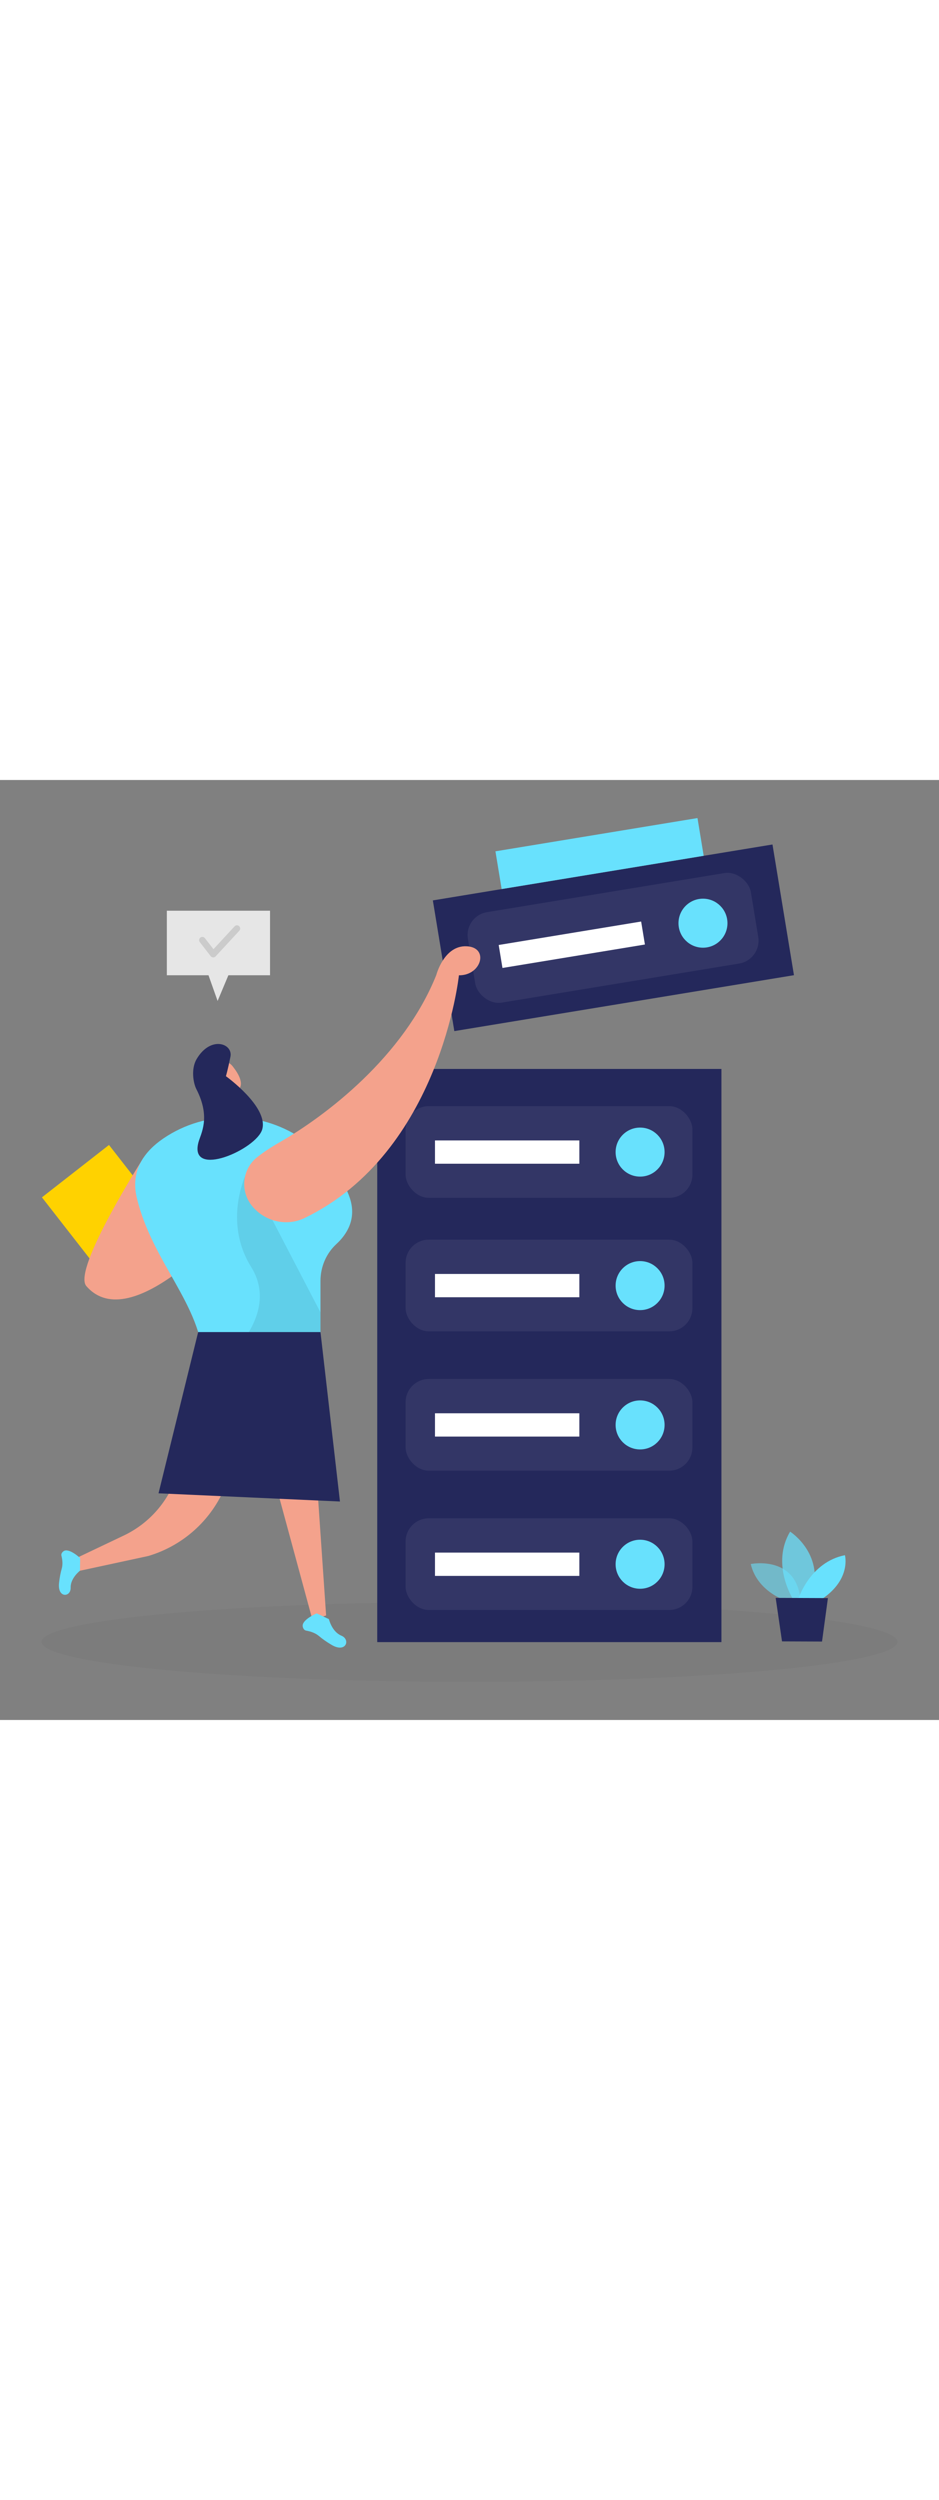 <svg id="_0160_data_arranging" xmlns="http://www.w3.org/2000/svg" viewBox="0 0 500 500" data-imageid="data-center-1-52" imageName="Data Center 1" class="illustrations_image" style="width: 188px;"><rect x="0" y="0" width="500" height="500" fill="#808080" stroke="none"/><defs><style>.cls-1_data-center-1-52{fill:#fff;}.cls-2_data-center-1-52{fill:#f4a28c;}.cls-3_data-center-1-52{opacity:.58;}.cls-3_data-center-1-52,.cls-4_data-center-1-52,.cls-5_data-center-1-52,.cls-6_data-center-1-52,.cls-7_data-center-1-52,.cls-8_data-center-1-52{fill:none;}.cls-9_data-center-1-52{fill:#e6e6e6;}.cls-4_data-center-1-52{opacity:.03;}.cls-5_data-center-1-52{opacity:.07;}.cls-6_data-center-1-52{opacity:.73;}.cls-7_data-center-1-52{opacity:.08;}.cls-8_data-center-1-52{opacity:.12;}.cls-10_data-center-1-52{fill:#24285b;}.cls-11_data-center-1-52{fill:#000001;}.cls-12_data-center-1-52{fill:#ffd200;}.cls-13_data-center-1-52{fill:#68e1fd;}</style></defs><g id="sd_data-center-1-52" class="cls-4_data-center-1-52"><ellipse class="cls-11_data-center-1-52" cx="250" cy="458.46" rx="227.88" ry="21.27"/></g><g id="plant_data-center-1-52"><g class="cls-3_data-center-1-52"><path class="cls-13_data-center-1-52 targetColor" d="m420.08,437.13s-16.69-4.56-20.32-20.09c0,0,25.85-5.23,26.59,21.46l-6.27-1.37Z" style="fill: rgb(104, 225, 253);"/></g><g class="cls-6_data-center-1-52"><path class="cls-13_data-center-1-52 targetColor" d="m422.12,435.47s-11.66-18.43-1.4-35.66c0,0,19.66,12.48,10.92,35.7l-9.53-.04Z" style="fill: rgb(104, 225, 253);"/></g><path class="cls-13_data-center-1-52 targetColor" d="m425.13,435.49s6.16-19.46,24.78-23.15c0,0,3.49,12.64-12.06,23.2l-12.72-.05Z" style="fill: rgb(104, 225, 253);"/><polygon class="cls-10_data-center-1-52" points="413.03 435.05 416.41 458.19 437.71 458.28 440.85 435.17 413.03 435.05"/></g><g id="server_data-center-1-52"><rect class="cls-10_data-center-1-52" x="200.87" y="153.7" width="183.28" height="304.88"/><g class="cls-5_data-center-1-52"><rect class="cls-1_data-center-1-52" x="215.98" y="244.51" width="152.71" height="48.76" rx="12.31" ry="12.31"/></g><circle class="cls-13_data-center-1-52 targetColor" cx="340.84" cy="268.95" r="13.04" style="fill: rgb(104, 225, 253);"/><rect class="cls-1_data-center-1-52" x="231.62" y="262.75" width="76.87" height="12.39"/><g class="cls-5_data-center-1-52"><rect class="cls-1_data-center-1-52" x="215.98" y="173.49" width="152.71" height="48.76" rx="12.31" ry="12.31"/></g><circle class="cls-13_data-center-1-52 targetColor" cx="340.84" cy="197.93" r="13.04" style="fill: rgb(104, 225, 253);"/><rect class="cls-1_data-center-1-52" x="231.62" y="191.73" width="76.87" height="12.39"/><g class="cls-5_data-center-1-52"><rect class="cls-1_data-center-1-52" x="215.98" y="318.62" width="152.71" height="48.76" rx="12.31" ry="12.31"/></g><circle class="cls-13_data-center-1-52 targetColor" cx="340.84" cy="343.05" r="13.04" style="fill: rgb(104, 225, 253);"/><rect class="cls-1_data-center-1-52" x="231.62" y="336.86" width="76.87" height="12.39"/><g class="cls-5_data-center-1-52"><rect class="cls-1_data-center-1-52" x="215.98" y="392.72" width="152.71" height="48.76" rx="12.31" ry="12.31"/></g><circle class="cls-13_data-center-1-52 targetColor" cx="340.84" cy="417.16" r="13.04" style="fill: rgb(104, 225, 253);"/><rect class="cls-1_data-center-1-52" x="231.62" y="410.97" width="76.87" height="12.39"/></g><g id="person_data-center-1-52"><path class="cls-2_data-center-1-52" d="m111.03,316.12l-16.57,52.92c-4.52,14.44-14.86,26.33-28.52,32.83l-24.32,11.56.98,7.18,36.36-7.84c17.25-5.11,31.56-17.24,39.42-33.43l25.68-52.88-33.02-10.34Z"/><rect class="cls-10_data-center-1-52" x="234.98" y="48.73" width="183.28" height="70.46" transform="translate(-9.29 54.1) rotate(-9.34)"/><rect class="cls-13_data-center-1-52 targetColor" x="264.74" y="28.98" width="109.03" height="20.35" transform="translate(-2.12 52.31) rotate(-9.34)" style="fill: rgb(104, 225, 253);"/><g class="cls-5_data-center-1-52"><rect class="cls-1_data-center-1-52" x="250.09" y="59.61" width="152.71" height="48.76" rx="12.31" ry="12.31" transform="translate(-9.3 54.07) rotate(-9.34)"/></g><circle class="cls-13_data-center-1-52 targetColor" cx="374.32" cy="76.17" r="13.04" style="fill: rgb(104, 225, 253);"/><rect class="cls-1_data-center-1-52" x="266.04" y="81.46" width="76.87" height="12.39" transform="translate(-10.19 50.56) rotate(-9.34)"/><polygon class="cls-2_data-center-1-52" points="165.86 331.04 173.65 444.39 166.42 446.91 137.64 340.86 165.86 331.04"/><path class="cls-13_data-center-1-52 targetColor" d="m175.13,446.34s1.57,6.72,6.62,8.8c5.06,2.08,2.5,9.41-5.11,4.95-2.91-1.7-5.12-3.33-6.74-4.7-1.93-1.63-4.33-2.46-6.82-2.91-.78-.14-1.49-.67-1.84-1.97-1.01-3.71,7.4-7.21,7.4-7.21l6.49,3.05Z" style="fill: rgb(104, 225, 253);"/><path class="cls-13_data-center-1-52 targetColor" d="m42.59,420.6s-5.13,3.92-4.97,9.03c.17,5.12-7.07,5.75-6.19-2.47.34-3.13.88-5.65,1.42-7.56.65-2.28.44-4.64-.13-6.94-.18-.72,0-1.53.97-2.33,2.78-2.29,9,3.55,9,3.55l-.11,6.71Z" style="fill: rgb(104, 225, 253);"/><polygon class="cls-2_data-center-1-52" points="122.49 166.73 125.19 177.64 116.35 182.32 114.79 163.65 122.49 166.73"/><path class="cls-2_data-center-1-52" d="m112.72,153.15c2.16-4.27,8.11-4.71,11.09-.96,3.28,4.11,7.11,10.53,1.96,13.45-7.88,4.47-13.98-5.54-13.98-5.54,0,0-.71-3.71.92-6.95Z"/><rect class="cls-12_data-center-1-52" x="27.84" y="210.68" width="64.1" height="45.29" transform="translate(-87.19 424.1) rotate(-127.97)"/><path class="cls-2_data-center-1-52" d="m76.42,200.93s-38.08,59.49-30.45,68.27c24.18,27.81,77.87-34.83,77.87-34.83l-47.42-33.43Z"/><path class="cls-13_data-center-1-52 targetColor" d="m162.51,192.05c-22.24-16.32-52.74-16.89-75.54-1.36-9.96,6.78-17.63,16.91-14.12,31.57,8.24,34.4,34.59,57.07,35.41,87.32l62.39-4.19v-38.94c0-7.44,3.02-14.6,8.5-19.64,5.44-5.01,10.85-13.19,7.15-24.41-3.29-9.97-11.81-21.57-23.79-30.36Z" style="fill: rgb(104, 225, 253);"/><path class="cls-2_data-center-1-52" d="m117.67,160.11s-1.79-1.75-2.84.45c-1.05,2.21,2.25,3.57,3.35,2.51,1.1-1.07-.51-2.96-.51-2.96Z"/><g class="cls-7_data-center-1-52"><path class="cls-11_data-center-1-52" d="m131.62,208.26s-13.48,25.76,2.17,50.88c15.65,25.12-14.01,49.68-14.01,49.68l50.87-3.42v-22.2l-39.03-74.93Z"/></g><path class="cls-10_data-center-1-52" d="m105.64,192.84c1.21-4.66,6.76-13.13-1.07-28.39-1.66-3.23-2.96-10.8.15-16.04,7.44-12.54,19.4-8.25,17.99-1.22-1.41,7.03-2.41,10.37-2.41,10.37,0,0,22.65,16.25,19.35,28.22-2.94,10.64-39.04,26.48-34.01,7.07Z"/><polygon class="cls-10_data-center-1-52" points="105.52 293.66 170.65 293.66 181.02 383.79 84.41 379.43 105.52 293.66"/><path class="cls-2_data-center-1-52" d="m134.21,226.58c-6.45-7.88-5.29-19.56,2.68-25.9,3.06-2.43,6.96-5.08,11.93-7.93,24.85-14.22,66.13-45.66,83.5-89.01,0,0,4.08-15.86,16.17-15.29,12.09.57,7.93,15.58-4.12,15.44,0,0-9.84,94.09-82.13,129.09-9.64,4.67-21.26,1.89-28.04-6.41h0Z"/><polygon class="cls-9_data-center-1-52" points="88.84 69.53 88.84 103.87 111.02 103.87 115.87 117.54 121.61 103.87 143.79 103.87 143.79 69.53 88.84 69.53"/><g class="cls-8_data-center-1-52"><path class="cls-11_data-center-1-52" d="m113.54,94.37s-.05,0-.07,0c-.5-.02-.97-.26-1.28-.66l-5.8-7.47c-.58-.75-.45-1.83.3-2.41.75-.58,1.83-.44,2.41.3l4.56,5.87,11.25-12.15c.64-.7,1.73-.74,2.43-.09.7.64.74,1.73.09,2.43l-12.62,13.64c-.33.35-.78.55-1.26.55Z"/></g></g></svg>